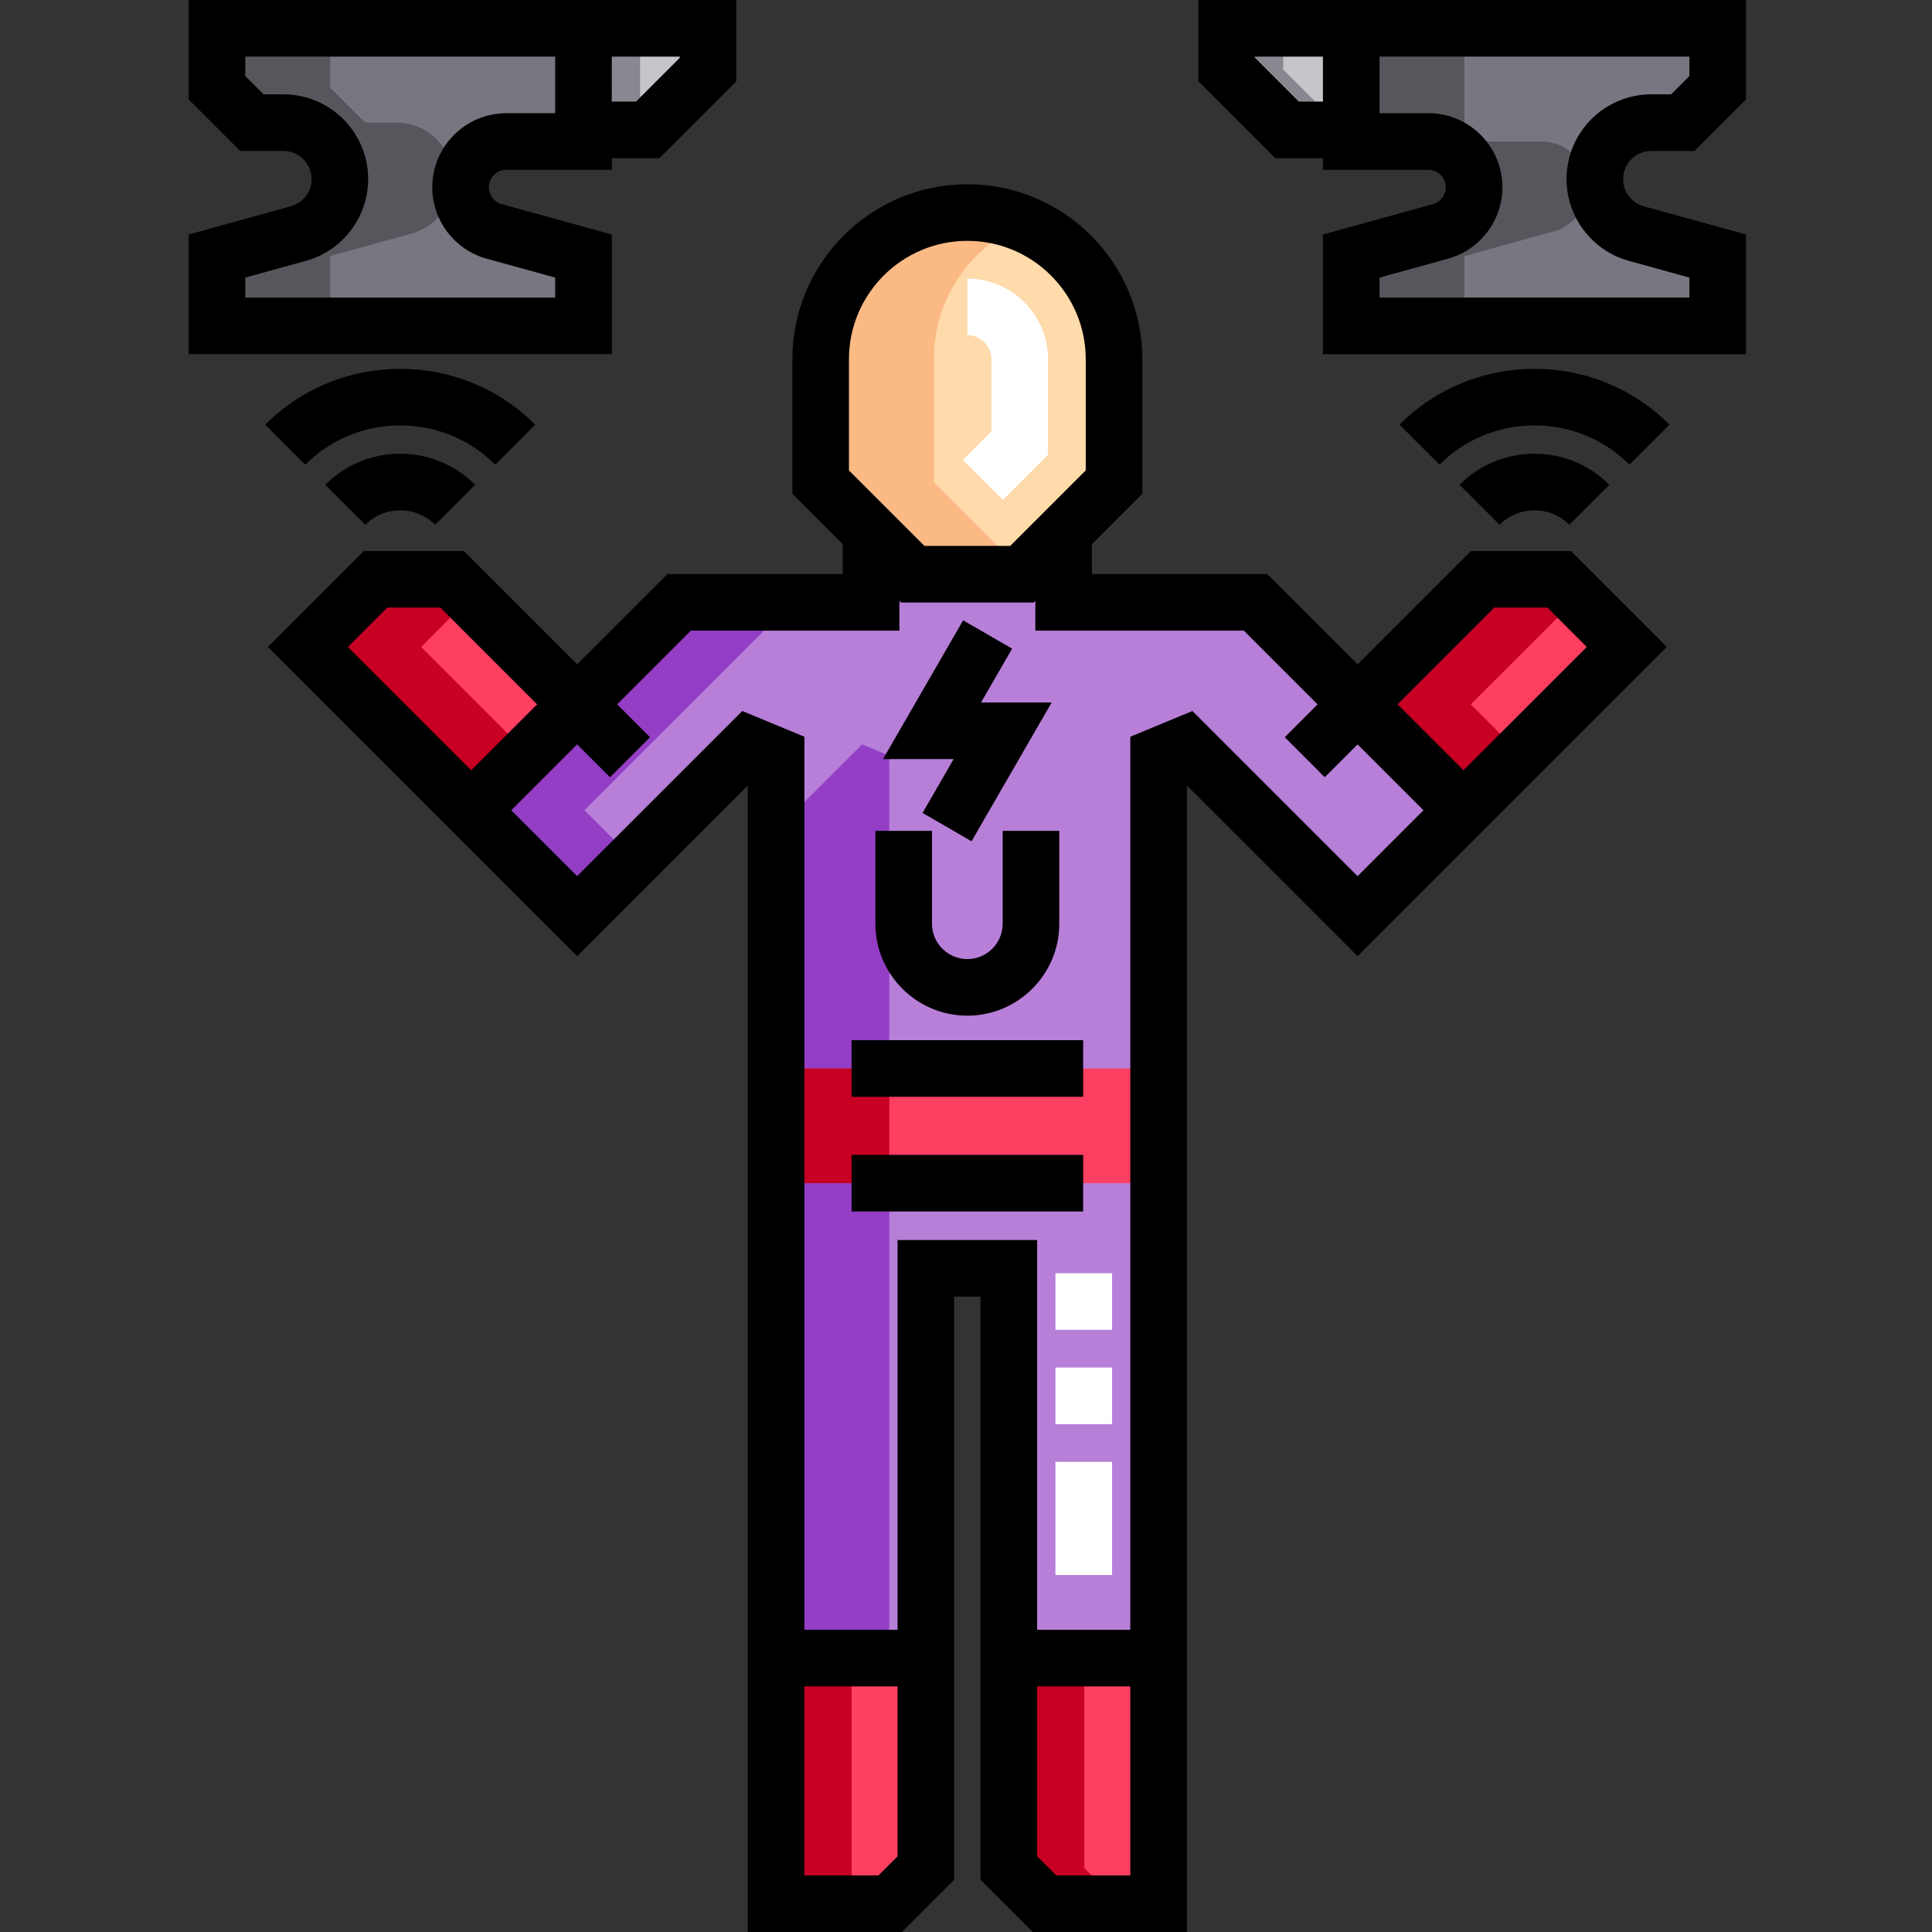 <svg height="512pt" viewBox="-50 0 512 512" width="512pt" xmlns="http://www.w3.org/2000/svg"><rect x="-50" y="0" width="512" height="512" fill="#333333" stroke="none"/><path d="m245.234 95.203v32.559c-9.535 9.535-14.879 14.879-24.414 24.414h-28.926c-9.535-9.535-14.879-14.879-24.414-24.414v-32.559c0-21.469 17.406-38.875 38.879-38.875 21.469 0 38.875 17.406 38.875 38.875zm0 0" fill="#ffdaaa"/><path d="m155.672 504.5h30.242c3.691-3.688 5.762-5.758 9.449-9.445v-55.641h-39.691zm0 0" fill="#ff3f62"/><path d="m282.738 159.629h-50.871v-18.5c-3.344 3.344-6.773 6.773-11.047 11.047h-28.926l-11.047-11.047v18.5h-50.871l-55.098 55.098 28.066 28.07 45.523-45.527c3.473 1.438 3.73 1.547 7.203 2.984v239.16h39.691v-103.293h21.988v103.293h39.695v-239.16c3.469-1.438 3.727-1.547 7.199-2.984l45.527 45.527 28.066-28.07zm0 0" fill="#b87fd9"/><path d="m104.879 214.727 55.098-55.098h-30l-55.098 55.098 28.066 28.066 15-15zm0 0" fill="#933ec5"/><path d="m178.469 197.27-22.797 22.797v219.348h30v-239.16c-3.473-1.441-3.73-1.547-7.203-2.984zm0 0" fill="#933ec5"/><path d="m337.84 214.727 43.277-43.277-17.934-17.934h-20.266l-33.148 33.145zm0 0" fill="#ff3f62"/><path d="m102.945 186.66-33.145-33.145h-20.266l-17.934 17.934 43.277 43.277zm0 0" fill="#ff3f62"/><path d="m217.352 439.414v55.641l9.449 9.445h30.246v-65.086zm0 0" fill="#ff3f62"/><path d="m155.672 283.164h101.375v30.395h-101.375zm0 0" fill="#ff3f62"/><path d="m405.215 23.25v-15.75h-97.125v30h20.441c6.699 0 12.129 5.43 12.129 12.129 0 5.453-3.641 10.234-8.898 11.688l-23.672 6.543v18.5h97.125v-18.504l-21.59-5.965c-6.488-1.793-10.98-7.695-10.98-14.426 0-8.266 6.699-14.965 14.965-14.965h8.355c3.613-3.613 5.637-5.637 9.25-9.25zm0 0" fill="#787680"/><path d="m291.074 34.43h17.016v-26.93h-33.016v10.93c6.246 6.246 9.75 9.75 16 16zm0 0" fill="#c6c5ca"/><path d="m7.5 23.25v-15.75h97.129v30h-20.445c-6.699 0-12.129 5.43-12.129 12.129 0 5.453 3.641 10.234 8.898 11.688l23.672 6.543v18.5h-97.125v-18.504l21.594-5.965c6.484-1.793 10.977-7.695 10.977-14.426 0-8.266-6.699-14.965-14.965-14.965h-8.355c-3.613-3.613-5.637-5.637-9.25-9.25zm0 0" fill="#787680"/><path d="m121.645 34.43h-17.016v-26.93h33.016v10.93c-6.25 6.246-9.754 9.75-16 16zm0 0" fill="#c6c5ca"/><path d="m197.48 127.762v-32.559c0-16.152 9.855-30.004 23.879-35.875-4.617-1.934-9.684-3-15-3-21.473 0-38.879 17.406-38.879 38.875v32.559l24.414 24.414h28.926l.539-.535c-9.203-9.203-14.523-14.527-23.879-23.879zm0 0" fill="#fbb984"/><g fill="#c70024"><path d="m155.672 439.414h20v65.086h-20zm0 0"/><path d="m339.77 186.66 28.281-28.277-4.867-4.867h-20.266l-33.148 33.145 28.07 28.066 15-15zm0 0"/><path d="m61.602 171.449 13.062-13.066-4.863-4.867h-20.266l-17.934 17.934 43.277 43.277 15-15zm0 0"/><path d="m237.352 439.414h-20v55.637l9.449 9.449h20l-9.449-9.449zm0 0"/><path d="m155.672 283.164h30v30.395h-30zm0 0"/></g><path d="m361.762 61.316c5.258-1.453 8.898-6.238 8.898-11.691 0-6.695-5.43-12.125-12.129-12.125h-20.441v-30h-30v30h20.441c6.699 0 12.129 5.43 12.129 12.125 0 5.453-3.641 10.238-8.898 11.691l-23.672 6.539v18.504h30v-18.504zm0 0" fill="#57565c"/><path d="m290.074 18.43v-10.93h-15v10.93c6.246 6.246 9.75 9.75 16 16h15c-6.25-6.25-9.754-9.754-16-16zm0 0" fill="#898890"/><path d="m59.094 61.891c6.484-1.793 10.977-7.695 10.977-14.426 0-8.266-6.699-14.965-14.965-14.965h-8.355l-9.25-9.25v-15.75h-30v15.75l9.25 9.25h8.355c8.266 0 14.965 6.699 14.965 14.965 0 6.73-4.492 12.633-10.977 14.426l-21.594 5.965v18.504h30v-18.504zm0 0" fill="#57565c"/><path d="m104.629 7.5h15v26.93h-15zm0 0" fill="#898890"/><path d="m339.812 146.016-30.039 30.039-23.926-23.926h-46.48v-7.895l13.367-13.367v-35.664c0-25.57-20.805-46.375-46.375-46.375-25.574 0-46.375 20.805-46.375 46.375v35.664l13.363 13.367v7.895h-46.477l-23.926 23.926-30.039-30.039h-26.48l-25.434 25.434 81.953 81.953 45.227-45.227v303.824h40.852l13.84-13.84v-154.539h6.988v154.539l13.84 13.84h40.855v-303.824l45.227 45.227 81.949-81.953-25.434-25.434zm-133.453-82.188c17.297 0 31.375 14.074 31.375 31.375v29.453l-20.02 20.02h-22.715l-20.02-20.02v-29.453c.004-17.301 14.078-31.375 31.379-31.375zm-164.152 107.621 10.434-10.434h14.051l25.648 25.645-17.461 17.461zm145.656 320.496-5.055 5.055h-19.637v-50.086h24.691zm61.684 5.055h-19.641l-5.055-5.055v-45.031h24.691v50.086zm60.227-264.812-43.766-43.766-16.461 6.82v236.672h-24.691v-103.293h-36.992v103.293h-24.691v-236.672l-16.461-6.82-43.766 43.766-17.461-17.461 17.461-17.457 8.711 8.707 10.605-10.605-8.707-8.711 19.531-19.531h55.266v-7.895l.438.441h35.141l.441-.441v7.895h55.266l19.531 19.531-8.707 8.711 10.605 10.605 8.707-8.707 17.461 17.457zm28.066-28.066-17.461-17.461 25.645-25.645h14.051l10.438 10.434zm0 0"/><path d="m175.672 306.059h61.375v15h-61.375zm0 0"/><path d="m175.672 275.664h61.375v15h-61.375zm0 0"/><path d="m206.355 269.164c13.434 0 24.363-10.93 24.363-24.363v-24.609h-15v24.609c0 5.164-4.199 9.363-9.363 9.363-5.164 0-9.367-4.199-9.367-9.363v-24.609h-15v24.609c0 13.434 10.934 24.363 24.367 24.363zm0 0"/><path d="m194.484 215.441 12.988 7.5 21.23-36.773h-18.715l8.238-14.273-12.988-7.5-21.234 36.773h18.719zm0 0"/><path d="m356.652 135.242c3.492 0 6.773 1.359 9.242 3.828l10.605-10.602c-5.301-5.305-12.352-8.227-19.848-8.227-7.5 0-14.551 2.922-19.852 8.227l10.605 10.602c2.473-2.465 5.754-3.828 9.246-3.828zm0 0"/><path d="m320.871 112.535 10.609 10.605c13.879-13.879 36.465-13.879 50.344 0l10.605-10.605c-19.727-19.727-51.828-19.727-71.559 0zm0 0"/><path d="m36.215 128.469 10.605 10.602c2.469-2.469 5.75-3.828 9.242-3.828s6.777 1.359 9.246 3.828l10.605-10.602c-5.305-5.305-12.352-8.227-19.852-8.227-7.496 0-14.547 2.922-19.848 8.227zm0 0"/><path d="m81.238 123.145 10.605-10.609c-19.73-19.727-51.832-19.727-71.559 0l10.605 10.609c13.883-13.883 36.469-13.883 50.348 0zm0 0"/><path d="m387.609 40h11.461l13.645-13.645v-26.355h-145.141v21.535l20.395 20.395h12.621v3.07h27.945c2.551 0 4.625 2.074 4.625 4.629 0 2.07-1.395 3.906-3.395 4.457l-29.176 8.062v31.711h112.125v-31.711l-27.094-7.488c-3.223-.891-5.477-3.848-5.477-7.195 0-4.113 3.348-7.465 7.465-7.465zm-93.43-13.07-11.605-11.605v-.324h18.016v11.93zm87.449 42.191 16.086 4.445v5.289h-82.125v-5.289l18.172-5.02c8.477-2.344 14.398-10.125 14.398-18.918 0-10.824-8.805-19.629-19.629-19.629h-12.941v-15h82.125v5.145l-4.855 4.855h-5.25c-12.387 0-22.465 10.078-22.465 22.465 0 10.07 6.777 18.973 16.484 21.656zm0 0"/><path d="m112.129 62.148-29.18-8.062c-2-.555-3.395-2.387-3.395-4.461 0-2.551 2.078-4.625 4.629-4.625h27.945v-3.07h12.621l20.395-20.395v-21.535h-145.145v26.355l13.645 13.645h11.461c4.117 0 7.465 3.352 7.465 7.465 0 3.348-2.25 6.305-5.477 7.195l-27.094 7.488v31.707h112.129zm0-47.148h18.016v.32l-11.609 11.609h-6.406zm-15 63.855h-82.129v-5.289l16.09-4.445c9.703-2.684 16.48-11.586 16.48-21.656 0-12.387-10.078-22.465-22.465-22.465h-5.25l-4.855-4.855v-5.145h82.129v15h-12.945c-10.824 0-19.629 8.805-19.629 19.629 0 8.793 5.922 16.574 14.398 18.918l18.176 5.02zm0 0"/><path d="m215.77 132.48-10.605-10.609 7.57-7.57v-19.098c0-3.516-2.859-6.375-6.375-6.375v-15c11.785 0 21.375 9.586 21.375 21.375v25.312zm0 0" fill="#fff"/><path d="m244.699 417.395h-15v-29.98h15zm0-39.98h-15v-15h15zm0-25h-15v-15h15zm0 0" fill="#fff"/></svg>
